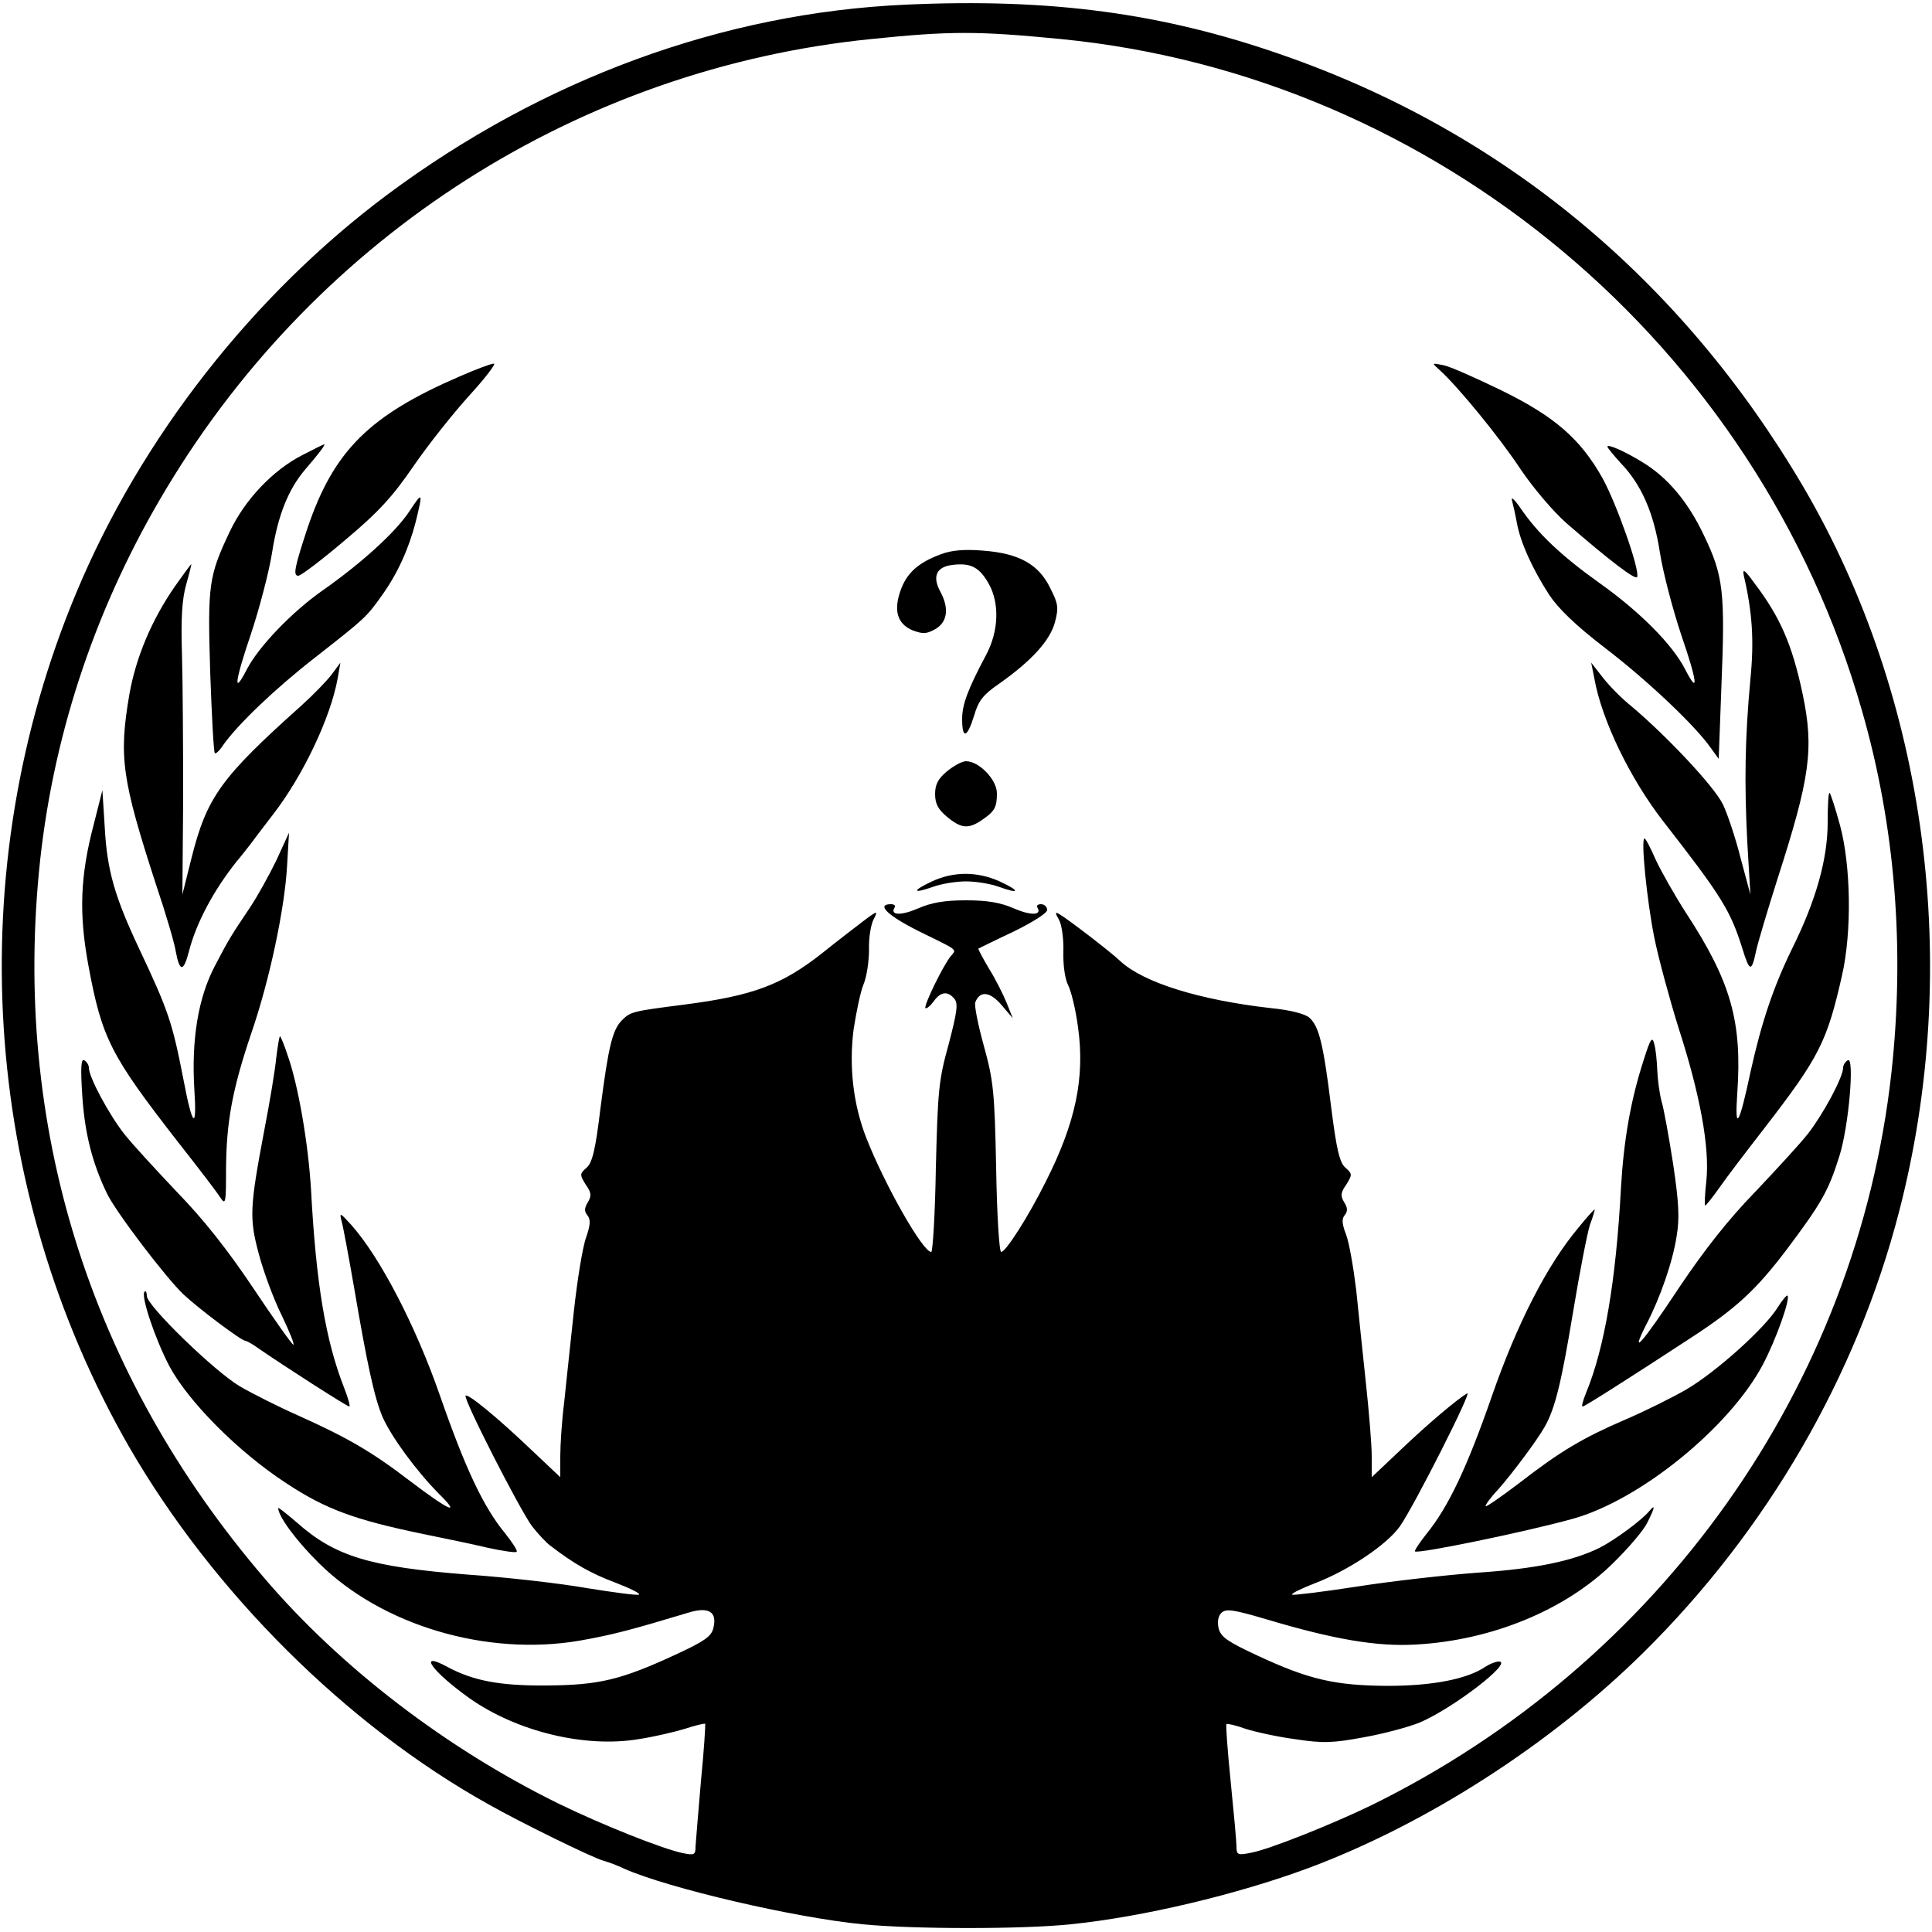<?xml version="1.0" standalone="no"?>
<!DOCTYPE svg PUBLIC "-//W3C//DTD SVG 20010904//EN"
 "http://www.w3.org/TR/2001/REC-SVG-20010904/DTD/svg10.dtd">
<svg version="1.0" xmlns="http://www.w3.org/2000/svg"
 width="500pt" height="500pt" viewBox="0 0 500 500"
 preserveAspectRatio="xMidYMid meet">

<g transform="translate(0,500) scale(0.1,-0.1)"
fill="#000000" stroke="none">
<path d="M2345 4988 c-474 -21 -940 -192 -1343 -492 -348 -260 -638 -630 -805
-1031 -299 -716 -247 -1542 138 -2211 217 -375 562 -719 930 -924 83 -47 265
-136 295 -145 14 -4 39 -13 55 -21 115 -51 442 -127 617 -144 133 -13 416 -13
539 0 187 19 430 77 614 145 306 114 627 320 868 558 320 316 552 716 662
1142 164 634 73 1327 -248 1875 -315 536 -776 919 -1349 1118 -309 108 -598
147 -973 130z m400 -89 c972 -95 1804 -792 2074 -1739 86 -299 111 -616 76
-936 -90 -813 -599 -1529 -1346 -1896 -101 -49 -266 -115 -312 -123 -34 -7
-37 -5 -37 16 0 13 -7 89 -15 168 -8 80 -13 146 -11 149 2 2 24 -3 49 -12 25
-8 83 -21 129 -27 72 -11 97 -10 178 5 51 9 117 27 144 38 87 37 244 158 205
158 -8 0 -23 -6 -34 -13 -48 -33 -139 -50 -255 -50 -135 1 -202 16 -337 79
-75 35 -93 47 -99 69 -4 17 -2 32 7 41 12 11 29 9 114 -16 177 -53 289 -72
390 -66 197 11 387 90 509 210 40 39 80 86 89 105 20 40 22 50 5 30 -19 -23
-88 -74 -127 -94 -70 -35 -167 -55 -316 -65 -82 -6 -224 -22 -313 -36 -90 -14
-166 -23 -168 -21 -3 3 24 16 60 30 86 33 185 99 219 147 37 53 189 353 174
344 -26 -15 -105 -82 -174 -148 l-73 -69 0 54 c0 30 -7 115 -15 189 -8 74 -19
182 -25 240 -7 58 -18 122 -26 144 -11 28 -12 42 -4 51 8 10 8 19 -1 33 -10
17 -10 25 5 46 16 26 16 28 -2 44 -15 13 -23 46 -37 157 -20 162 -31 208 -56
231 -11 10 -49 20 -100 25 -185 21 -329 66 -389 121 -26 25 -136 109 -158 122
-12 7 -12 4 -1 -15 7 -13 12 -50 11 -82 -1 -34 4 -70 12 -86 8 -15 20 -64 26
-110 18 -130 -6 -246 -84 -400 -45 -90 -103 -181 -115 -181 -5 0 -11 96 -13
218 -4 198 -7 225 -32 316 -15 54 -25 105 -22 112 12 31 38 28 68 -7 l29 -34
-16 40 c-9 22 -29 62 -46 89 -16 27 -28 50 -27 51 2 1 42 21 91 44 51 25 87
48 87 56 0 8 -7 15 -16 15 -8 0 -13 -4 -9 -9 12 -20 -17 -21 -61 -2 -34 15
-68 21 -124 21 -56 0 -90 -6 -124 -21 -44 -19 -73 -18 -61 2 4 5 -1 9 -9 9
-40 0 -8 -30 72 -70 104 -51 98 -46 83 -64 -20 -24 -71 -129 -66 -135 3 -2 12
5 21 17 18 26 37 28 54 7 10 -12 7 -34 -15 -118 -26 -93 -28 -121 -33 -319 -2
-120 -8 -218 -12 -218 -22 0 -120 173 -168 295 -34 87 -45 184 -33 280 7 46
18 99 26 118 8 19 14 59 14 90 -1 30 5 65 12 78 12 23 10 23 -27 -5 -21 -16
-68 -52 -104 -81 -106 -84 -181 -112 -360 -135 -132 -17 -138 -18 -160 -40
-25 -25 -35 -66 -56 -228 -13 -108 -21 -141 -36 -154 -18 -16 -18 -18 -2 -44
15 -21 15 -29 5 -46 -9 -15 -9 -23 -1 -33 9 -11 8 -25 -3 -57 -9 -24 -23 -110
-32 -193 -9 -82 -20 -188 -25 -235 -6 -47 -10 -109 -10 -139 l0 -54 -73 69
c-90 86 -166 148 -172 142 -7 -7 140 -295 172 -338 15 -19 36 -42 47 -50 61
-47 105 -72 169 -96 39 -15 67 -29 60 -31 -6 -2 -66 6 -134 17 -68 12 -207 28
-309 35 -253 20 -343 47 -442 135 -27 23 -48 40 -48 37 0 -21 47 -85 106 -143
163 -161 434 -241 674 -200 85 15 134 28 280 72 54 17 77 3 66 -40 -5 -21 -24
-34 -93 -66 -146 -68 -203 -81 -338 -82 -121 -1 -190 12 -257 48 -79 43 -41
-11 57 -81 122 -86 298 -129 437 -106 40 6 95 19 121 27 27 9 50 14 52 13 1
-2 -3 -69 -11 -149 -7 -80 -13 -156 -14 -169 0 -21 -3 -23 -32 -17 -51 10
-209 73 -322 128 -291 143 -564 352 -762 584 -453 529 -654 1173 -580 1859 37
337 148 665 328 963 394 655 1069 1085 1823 1161 204 21 275 21 490 0z"/>
<path d="M1190 4026 c-234 -101 -326 -192 -394 -392 -34 -103 -38 -124 -24
-124 7 0 62 42 122 93 87 73 123 113 177 192 38 55 103 137 145 183 41 45 69
82 62 81 -7 0 -47 -15 -88 -33z"/>
<path d="M3725 4043 c47 -42 156 -175 210 -257 33 -49 85 -110 119 -140 113
-98 180 -149 183 -139 7 19 -54 191 -90 256 -57 101 -123 159 -262 227 -66 32
-133 62 -150 65 -30 6 -30 6 -10 -12z"/>
<path d="M782 3822 c-76 -39 -148 -115 -187 -197 -55 -116 -58 -138 -51 -365
4 -113 9 -207 12 -209 2 -3 12 6 21 20 38 54 134 146 238 227 130 102 133 104
174 162 40 56 69 120 87 190 19 78 18 79 -17 26 -36 -54 -123 -133 -224 -204
-80 -56 -166 -146 -196 -204 -36 -70 -32 -34 10 90 22 66 47 161 55 211 15 97
42 164 85 215 38 44 54 66 50 66 -2 0 -28 -13 -57 -28z"/>
<path d="M4160 3844 c0 -3 16 -22 34 -42 54 -56 86 -129 102 -233 8 -51 33
-146 55 -212 42 -122 46 -159 10 -89 -32 63 -116 148 -220 222 -101 72 -161
129 -206 195 -15 22 -25 31 -22 20 3 -11 9 -38 13 -60 9 -48 38 -114 83 -184
24 -36 68 -79 145 -138 111 -85 234 -202 273 -258 l21 -29 7 188 c10 244 5
286 -45 390 -41 87 -94 150 -158 189 -45 28 -92 49 -92 41z"/>
<path d="M2436 3566 c-60 -22 -89 -49 -105 -93 -19 -53 -9 -87 30 -104 27 -10
36 -10 58 2 33 18 38 54 15 97 -22 40 -11 65 31 70 47 6 70 -6 94 -49 28 -50
26 -122 -7 -184 -48 -90 -62 -129 -62 -166 0 -53 13 -49 31 9 11 38 23 54 64
82 85 60 132 112 145 159 10 38 9 48 -12 89 -30 62 -81 90 -174 97 -48 4 -81
1 -108 -9z"/>
<path d="M453 3483 c-61 -88 -101 -184 -118 -279 -28 -163 -20 -220 69 -494
25 -74 48 -152 51 -173 10 -53 20 -53 34 1 19 74 64 158 123 232 16 19 32 40
36 45 4 6 31 41 60 79 77 100 148 250 166 351 l7 40 -23 -31 c-13 -17 -48 -53
-78 -80 -209 -187 -245 -237 -285 -397 l-23 -92 2 245 c0 135 -1 304 -3 375
-3 95 0 144 11 183 8 28 14 52 13 52 -1 0 -20 -26 -42 -57z"/>
<path d="M4513 3510 c22 -94 27 -168 17 -268 -14 -151 -16 -266 -8 -422 l8
-135 -25 93 c-13 52 -34 115 -46 140 -22 46 -146 178 -239 256 -25 20 -58 54
-73 74 l-29 37 8 -40 c19 -108 92 -259 178 -370 152 -195 174 -231 205 -329
19 -62 24 -63 36 -6 4 19 29 103 55 185 85 264 95 337 65 480 -27 127 -58 198
-124 285 -26 36 -32 40 -28 20z"/>
<path d="M2451 3004 c-23 -19 -31 -34 -31 -59 0 -25 8 -40 31 -59 36 -30 55
-32 89 -9 34 23 40 33 40 70 0 35 -46 83 -80 83 -10 0 -32 -12 -49 -26z"/>
<path d="M243 2868 c-36 -136 -39 -233 -14 -368 35 -188 57 -231 232 -456 52
-66 101 -130 109 -143 14 -21 15 -15 15 76 1 119 16 203 65 348 48 139 87 325
93 435 l5 85 -33 -72 c-19 -39 -49 -93 -67 -120 -49 -73 -55 -82 -92 -153 -43
-82 -61 -190 -53 -320 7 -107 -5 -97 -28 25 -29 149 -39 179 -115 340 -63 134
-83 202 -89 315 l-6 95 -22 -87z"/>
<path d="M4730 2872 c0 -95 -30 -202 -92 -327 -48 -98 -79 -190 -107 -316 -30
-142 -42 -161 -35 -59 13 186 -16 289 -133 468 -29 45 -64 107 -78 137 -13 30
-26 55 -29 55 -10 0 6 -159 25 -255 11 -55 40 -161 63 -235 56 -173 81 -310
72 -396 -4 -35 -5 -64 -3 -64 2 0 19 21 38 48 18 26 70 94 115 152 142 184
162 223 201 395 26 114 23 285 -5 389 -12 44 -24 81 -27 84 -3 3 -5 -31 -5
-76z"/>
<path d="M2412 2719 c-53 -25 -51 -33 3 -14 22 8 60 14 85 14 25 0 63 -6 85
-14 55 -20 56 -11 2 14 -58 26 -119 26 -175 0z"/>
<path d="M715 2263 c-3 -32 -17 -116 -31 -188 -38 -201 -39 -228 -14 -321 12
-45 38 -116 59 -158 20 -42 34 -76 30 -76 -3 0 -50 66 -104 147 -67 100 -129
178 -196 247 -53 56 -116 124 -138 152 -39 50 -91 146 -91 171 0 6 -5 15 -12
19 -8 5 -10 -18 -5 -92 6 -94 25 -172 63 -251 21 -46 154 -221 200 -264 41
-38 149 -119 159 -119 3 0 18 -8 33 -19 65 -45 230 -151 236 -151 3 0 -3 22
-14 50 -47 120 -72 267 -85 510 -7 119 -33 272 -61 350 -8 25 -17 46 -19 48
-2 2 -6 -23 -10 -55z"/>
<path d="M4253 2254 c-33 -102 -51 -206 -58 -329 -13 -242 -43 -415 -90 -529
-8 -20 -13 -36 -9 -36 5 0 120 73 282 179 115 75 167 123 245 226 91 121 109
153 137 242 25 78 40 261 22 249 -7 -4 -12 -13 -12 -19 0 -25 -52 -121 -91
-171 -22 -28 -85 -96 -138 -152 -67 -69 -129 -147 -196 -247 -96 -145 -128
-181 -85 -96 37 71 69 164 79 229 8 47 6 87 -9 188 -11 70 -24 143 -30 162 -5
19 -10 55 -11 80 -1 25 -4 56 -8 69 -5 20 -10 13 -28 -45z"/>
<path d="M4086 1824 c-82 -97 -160 -250 -225 -437 -65 -187 -113 -287 -168
-355 -19 -24 -33 -45 -31 -47 7 -7 284 50 407 84 175 48 407 237 493 399 34
64 72 171 64 179 -2 2 -13 -11 -25 -30 -33 -54 -160 -168 -237 -213 -38 -22
-109 -57 -158 -78 -109 -47 -167 -81 -274 -164 -46 -35 -85 -62 -87 -60 -2 2
12 22 32 43 37 42 100 126 121 163 27 48 43 115 73 296 17 103 37 206 44 227
8 21 13 39 12 39 -2 0 -20 -20 -41 -46z"/>
<path d="M884 1840 c4 -14 18 -90 32 -170 34 -200 53 -288 74 -337 23 -52 87
-139 145 -198 60 -59 29 -46 -75 33 -98 75 -160 111 -289 169 -52 23 -119 57
-150 75 -66 39 -241 209 -241 234 0 9 -3 15 -6 11 -10 -10 26 -119 64 -192 49
-92 178 -222 302 -303 103 -68 177 -95 355 -132 55 -11 131 -27 169 -36 37 -8
71 -13 73 -10 3 3 -11 24 -30 48 -56 68 -103 168 -169 358 -62 178 -154 356
-229 440 -29 32 -31 33 -25 10z"/>
</g>
</svg>

